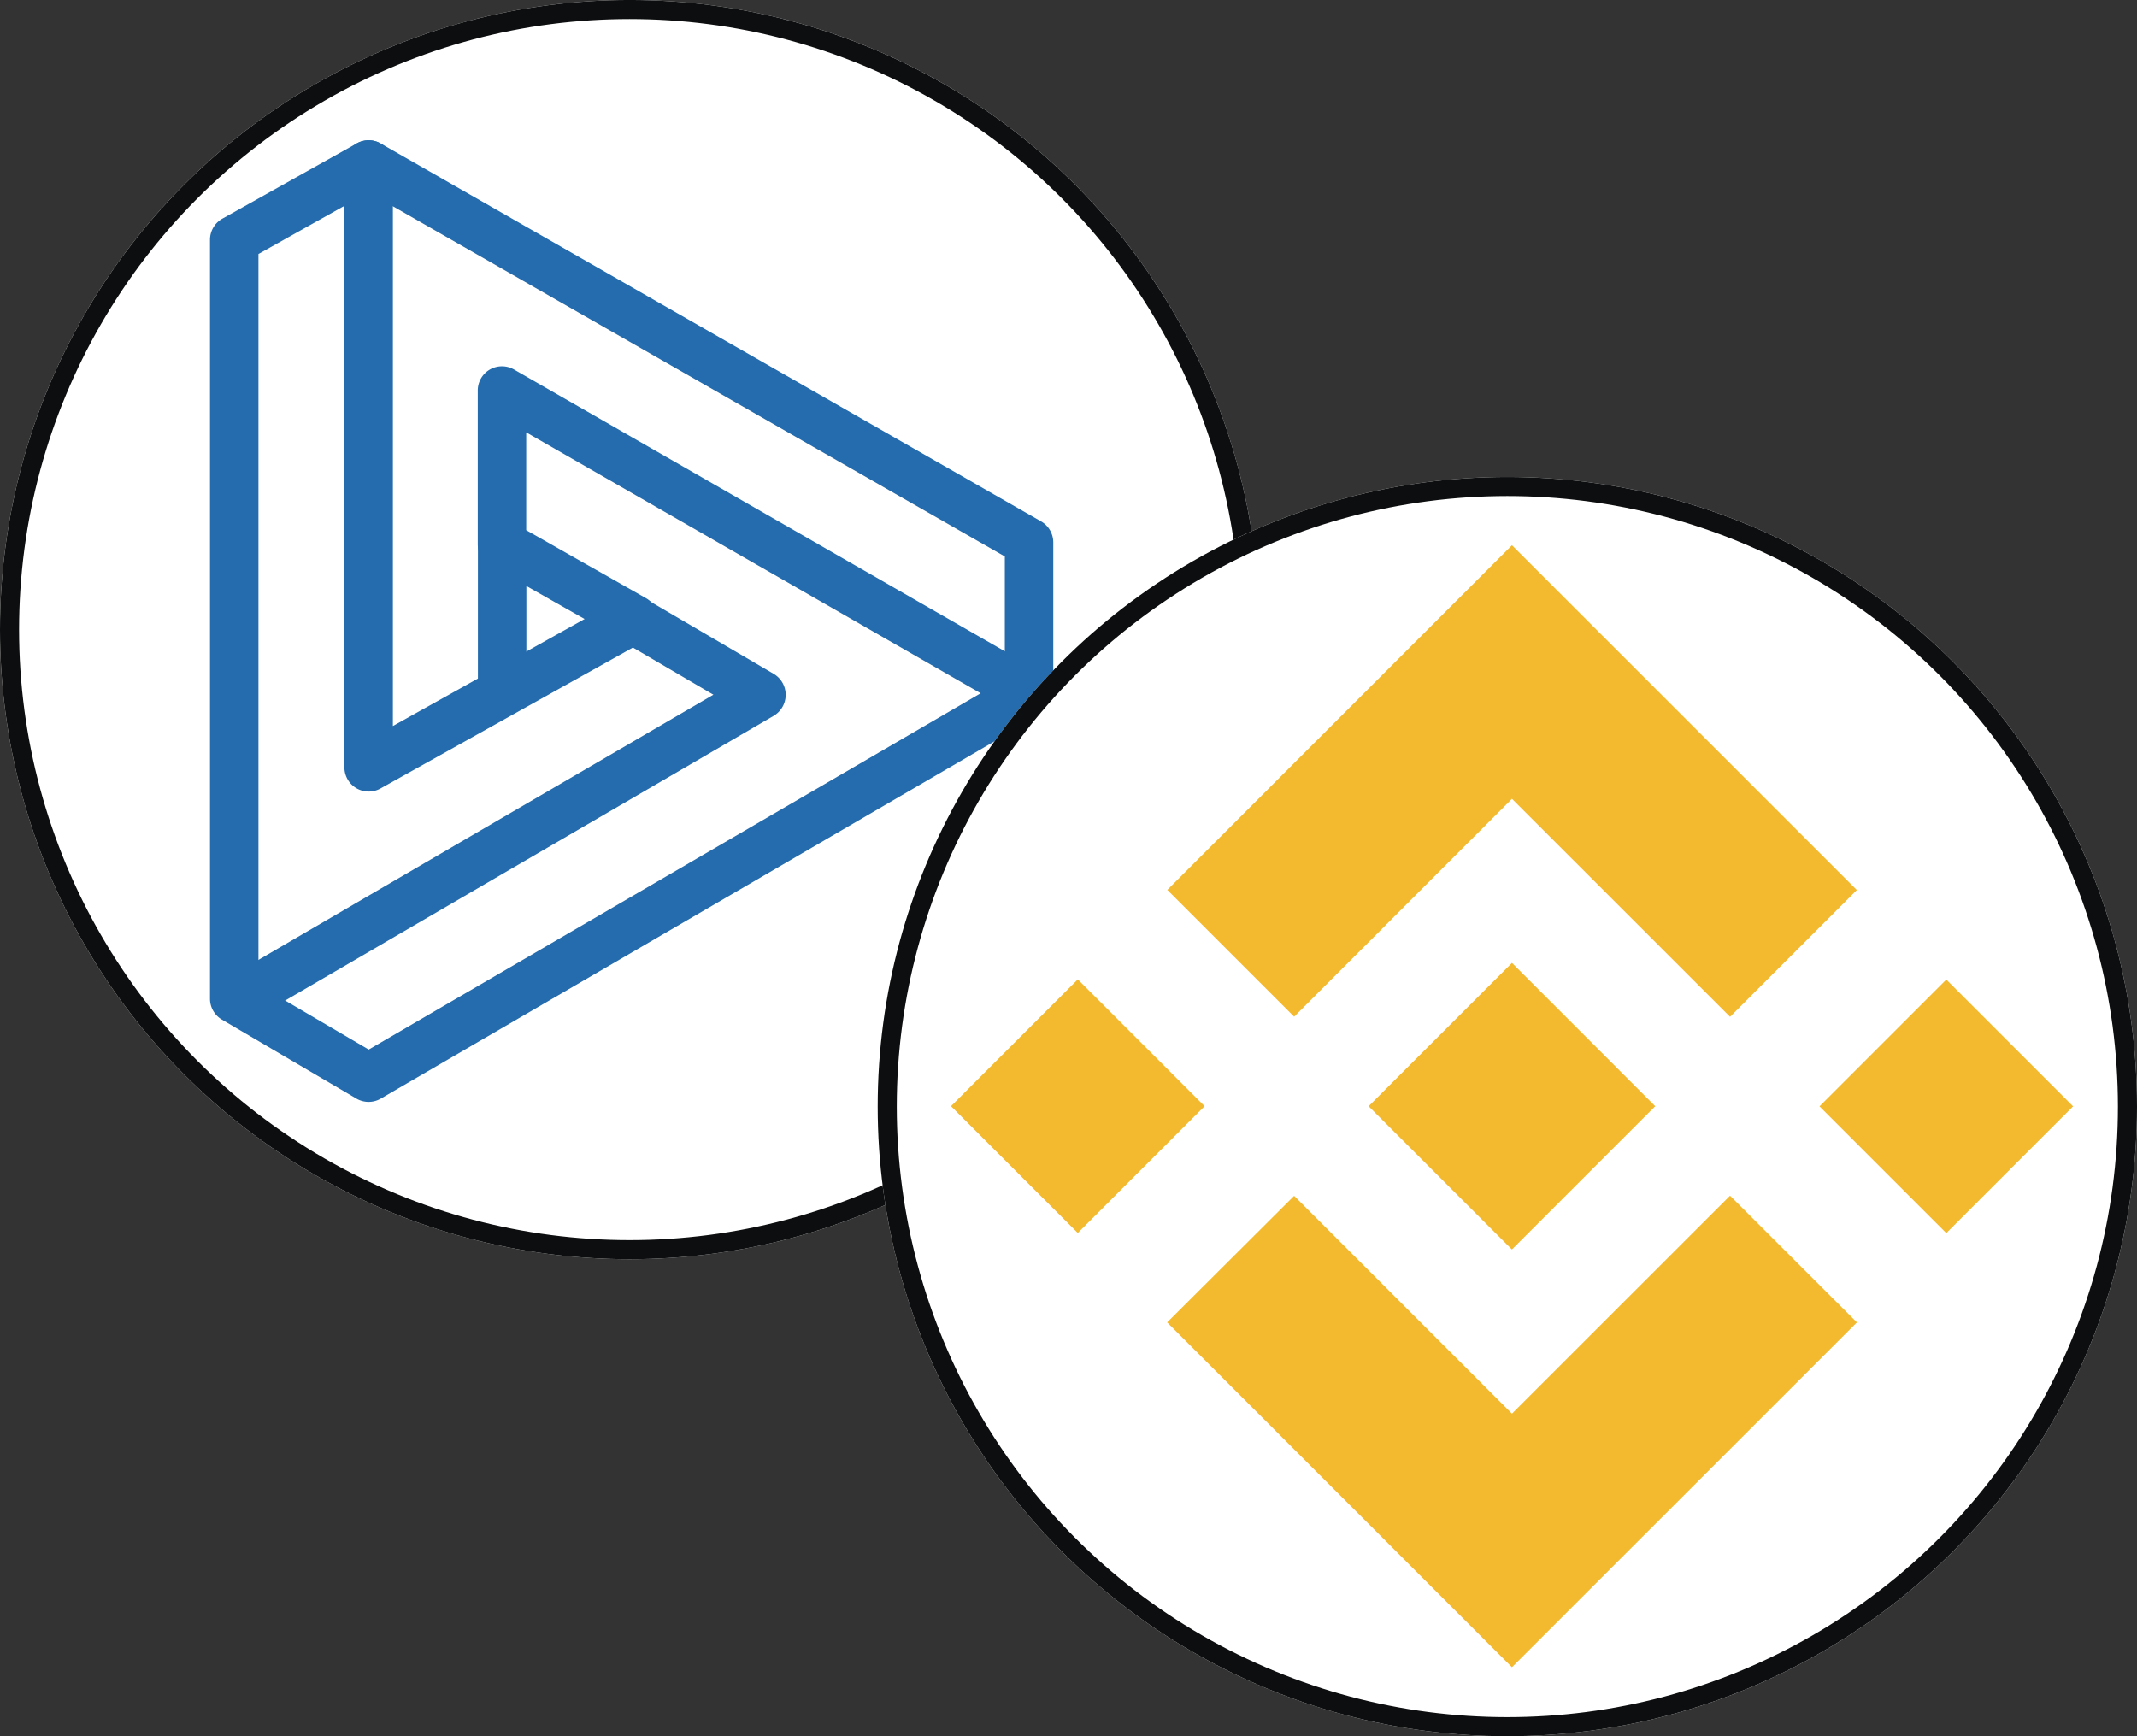<svg xmlns="http://www.w3.org/2000/svg" width="112" height="91" viewBox="0 0 112 91">
  <rect x="0" y="0" width="112" height="91" fill="#333333" stroke="none"/>
  <g id="组_203" data-name="组 203" transform="translate(-475 -463)">
    <g id="组_202" data-name="组 202" transform="translate(475 462.647)">
      <g id="椭圆_32" data-name="椭圆 32" transform="translate(0 0.352)" fill="#fff" stroke="#0d0e0f" stroke-width="1">
        <circle cx="33" cy="33" r="33" stroke="none"/>
        <circle cx="33" cy="33" r="32.5" fill="none"/>
      </g>
      <g id="组_200" data-name="组 200" transform="translate(11.006 7.705)">
        <path id="Path" d="M-1.685-10a1.269,1.269,0,0,1,.631.168L33.557,9.975a1.27,1.27,0,0,1,.639,1.1v7.9a1.27,1.27,0,0,1-.631,1.1L-1.046,40.227a1.27,1.27,0,0,1-1.282,0l-7.045-4.137a1.27,1.27,0,0,1-.627-1.1V-4.784a1.27,1.27,0,0,1,.649-1.108l7.045-3.946A1.269,1.269,0,0,1-1.685-10ZM31.657,11.814-1.692-7.271-7.46-4.04V34.266l5.778,3.393L31.657,18.247Z" transform="translate(10 10)" fill="#246cad"/>
        <path id="Path_2" data-name="Path 2" d="M-8.73,24.136a1.269,1.269,0,0,1-.643-.175,1.27,1.27,0,0,1-.627-1.1V-8.73A1.27,1.27,0,0,1-8.73-10,1.27,1.27,0,0,1-7.46-8.73V20.7L2.59,15.092l-4.958-2.81a1.27,1.27,0,0,1-.644-1.1V3.116a1.27,1.27,0,0,1,.634-1.1,1.27,1.27,0,0,1,1.269,0L26.514,17.876a1.27,1.27,0,0,1-1.265,2.2L-.472,5.309v5.128L5.806,14A1.27,1.27,0,0,1,5.8,16.209l-13.91,7.766A1.269,1.269,0,0,1-8.73,24.136Z" transform="translate(17.045 10)" fill="#246cad"/>
        <path id="Path_3" data-name="Path 3" d="M-8.73,12.431a1.269,1.269,0,0,1-1.1-.631,1.27,1.27,0,0,1,.458-1.737L16.081-4.772l-4.89-2.864a1.27,1.27,0,0,1-.454-1.738,1.27,1.27,0,0,1,1.738-.454L19.24-5.865a1.27,1.27,0,0,1,.628,1.1,1.27,1.27,0,0,1-.63,1.1l-27.33,15.93A1.264,1.264,0,0,1-8.73,12.431Z" transform="translate(10.303 33.832)" fill="#246cad"/>
        <path id="Path_4" data-name="Path 4" d="M-7.93,1.282A1.27,1.27,0,0,1-9.2.012V-7.735A1.27,1.27,0,0,1-7.93-9a1.27,1.27,0,0,1,1.27,1.27V.012A1.27,1.27,0,0,1-7.93,1.282Z" transform="translate(23.241 28.739)" fill="#246cad"/>
      </g>
    </g>
    <g id="组_201" data-name="组 201" transform="translate(521.227 487.962)">
      <g id="椭圆_31" data-name="椭圆 31" transform="translate(-0.227 0.038)" fill="#fff" stroke="#0d0e0f" stroke-width="1">
        <circle cx="33" cy="33" r="33" stroke="none"/>
        <circle cx="33" cy="33" r="32.5" fill="none"/>
      </g>
      <g id="Layer_2" data-name="Layer 2" transform="translate(3.615 3.615)">
        <g id="Layer_1" data-name="Layer 1">
          <path id="路径_33" data-name="路径 33" d="M17.983,24.712,29.4,13.291,40.83,24.717l6.645-6.645L29.4,0,11.338,18.066l6.645,6.645M0,29.4l6.646-6.646L13.291,29.4,6.645,36.048ZM17.983,34.1,29.4,45.517,40.83,34.092l6.649,6.642,0,0L29.4,58.808,11.338,40.742l-.009-.009L17.984,34.1m27.534-4.69,6.646-6.646,6.645,6.645-6.645,6.646Z" fill="#f3ba2f"/>
          <path id="路径_34" data-name="路径 34" d="M978.208,970.7h0L970.7,963.19l-5.55,5.548h0l-.638.638-1.315,1.315-.01.01.01.011,7.5,7.5,7.509-7.509,0,0-.007,0" transform="translate(-941.299 -941.299)" fill="#f3ba2f"/>
        </g>
      </g>
    </g>
  </g>
</svg>
